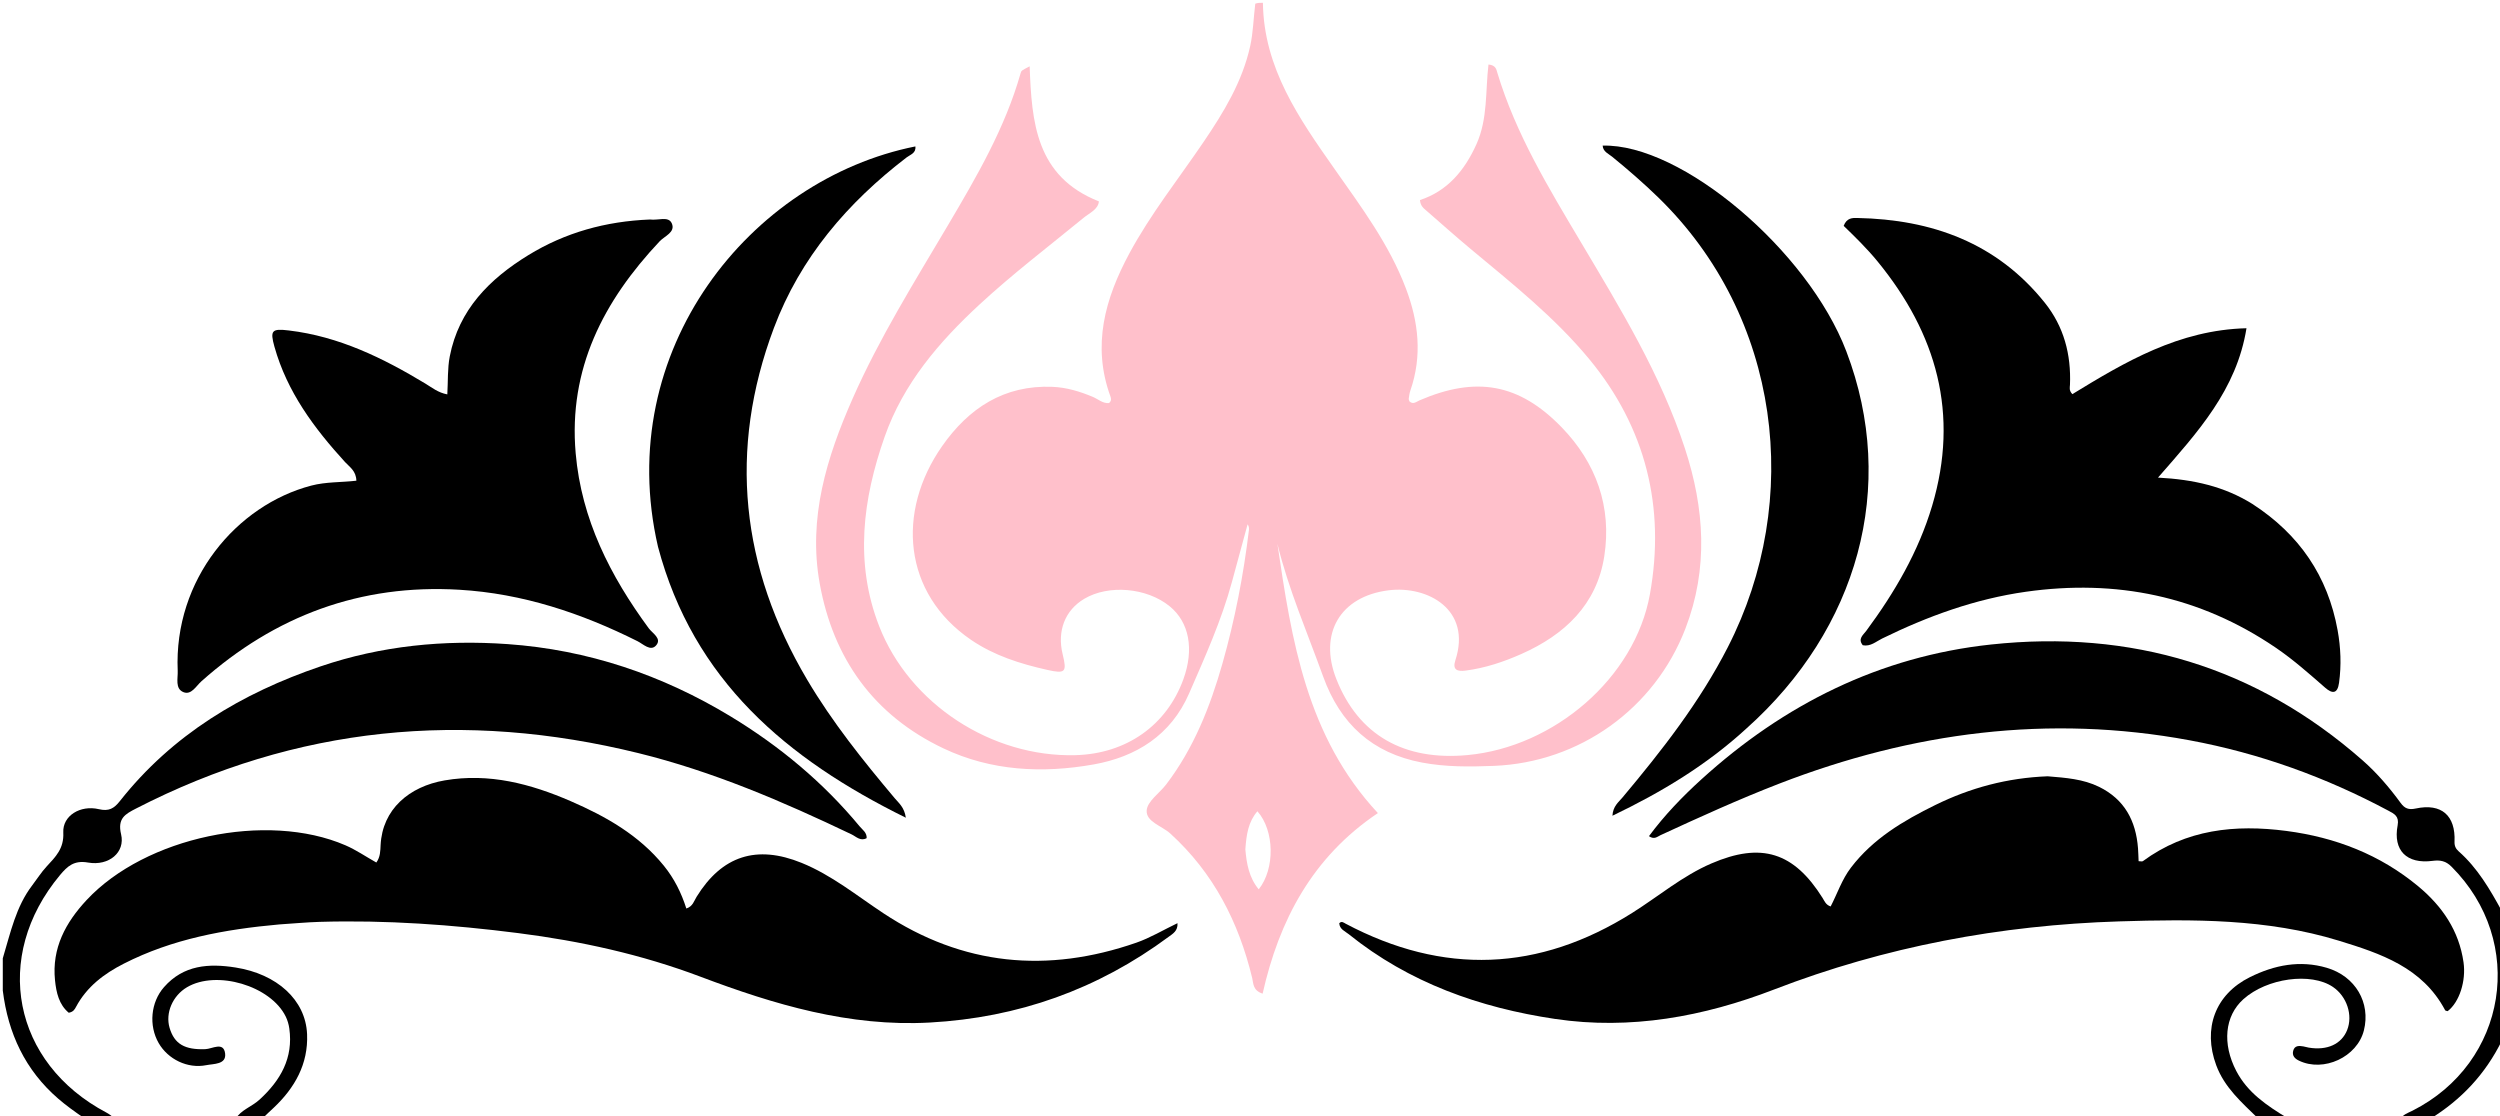 <svg version="1.1" id="Layer_1" xmlns="http://www.w3.org/2000/svg" xmlns:xlink="http://www.w3.org/1999/xlink" x="0px" y="0px"
	 width="100%" viewBox="0 0 896 400" enable-background="new 0 0 896 400" xml:space="preserve">
<path fill="pink" opacity="1" stroke="none" 
	d="
M452.625,1 
	C452.944,24.476 465.643,42.522 478.327,60.591 
	C487.893,74.221 497.9,87.582 503.875,103.375 
	C508.435,115.427 509.781,127.554 505.476,139.97 
	C505.152,140.905 505.035,141.918 504.893,142.905 
	C504.851,143.196 505.056,143.522 505.157,143.866 
	C506.495,145.112 507.667,143.956 508.783,143.476 
	C528.993,134.777 544.393,137.37 559.691,153.138 
	C572.091,165.919 577.718,181.67 574.974,199.359 
	C572.287,216.687 560.775,227.501 545.295,234.376 
	C538.91,237.212 532.266,239.438 525.266,240.341 
	C522.408,240.71 520.447,240.177 521.604,236.639 
	C527.546,218.473 511.621,209.816 497.665,211.564 
	C480.297,213.739 472.495,227.105 478.969,243.442 
	C486.875,263.395 503.11,272.769 526.027,270.615 
	C556.971,267.707 585.927,243.045 591.333,212.948 
	C596.911,181.884 589.9,153.262 569.538,128.651 
	C557.158,113.688 541.963,101.624 527.109,89.248 
	C521.734,84.77 516.516,80.102 511.236,75.51 
	C510.24,74.644 509.098,73.865 508.914,71.703 
	C518.782,68.454 524.933,61.097 529.178,51.646 
	C533.27,42.536 532.334,32.627 533.471,23.121 
	C536.11,23.368 536.285,24.874 536.65,26.086 
	C543.253,48.02 555.041,67.379 566.628,86.86 
	C580.76,110.622 595.228,134.255 603.884,160.754 
	C610.885,182.186 612.357,203.731 604.049,225.301 
	C592.973,254.059 566.051,273.271 535.397,274.491 
	C526.728,274.836 518.127,274.91 509.604,273.294 
	C491.817,269.922 480.34,259.45 474.203,242.425 
	C468.518,226.655 461.809,211.25 457.82,194.906 
	C462.921,229.461 468.262,263.933 493.836,291.409 
	C470.361,307.166 458.438,329.802 452.521,356.124 
	C448.948,354.951 449.25,352.43 448.783,350.502 
	C443.925,330.429 434.904,312.795 419.405,298.71 
	C416.414,295.991 410.655,294.514 410.973,290.425 
	C411.227,287.153 415.595,284.253 418.004,281.086 
	C427.847,268.142 433.711,253.325 438.112,237.852 
	C442.582,222.133 445.673,206.132 447.623,189.909 
	C447.698,189.281 447.632,188.636 447.138,187.911 
	C445.275,194.765 443.401,201.615 441.55,208.471 
	C437.802,222.352 431.876,235.399 426.174,248.527 
	C419.652,263.545 407.132,271.275 391.938,273.979 
	C373.662,277.231 355.258,276.355 338.122,268.216 
	C313.126,256.344 298.647,236.057 293.782,209.108 
	C289.552,185.677 296.284,163.904 305.616,142.773 
	C315.199,121.075 327.767,100.999 339.797,80.637 
	C350.059,63.268 360.224,45.858 365.785,26.244 
	C366.06,25.273 366.125,25.291 369.027,23.77 
	C369.764,43.68 371.178,63.233 393.846,72.179 
	C393.563,75.09 390.504,76.304 388.343,78.076 
	C375.851,88.322 362.984,98.112 351.104,109.093 
	C336.508,122.585 323.747,137.487 317.057,156.538 
	C309.212,178.877 306.221,201.664 315.09,224.417 
	C325.99,252.378 355.478,271.449 385.436,270.652 
	C403.666,270.168 418.132,259.988 424.131,243.423 
	C428.038,232.635 426.224,223.01 419.204,217.284 
	C411.02,210.608 397.33,209.418 388.584,214.622 
	C381.69,218.724 378.805,226.152 380.86,234.506 
	C382.438,240.918 381.836,241.55 375.311,240.082 
	C365.673,237.913 356.308,234.973 348.053,229.343 
	C323.597,212.664 321.217,183.379 337.676,159.869 
	C347.177,146.298 359.842,137.929 377.199,138.642 
	C382.261,138.85 386.997,140.29 391.64,142.228 
	C393.577,143.036 395.245,144.685 397.473,144.455 
	C398.379,143.713 398.268,142.876 397.981,142.091 
	C391.305,123.814 396.023,107.055 404.766,90.818 
	C412.379,76.681 422.371,64.131 431.346,50.904 
	C438.584,40.238 445.262,29.27 448.071,16.514 
	C449.137,11.672 449.24,6.618 449.891,1.33 
	C450.75,1 451.5,1 452.625,1 
M446.334,304.433 
	C446.785,309.55 447.638,314.523 451.125,318.736 
	C456.999,311.401 456.815,297.703 450.654,290.756 
	C447.416,294.514 446.711,298.985 446.334,304.433 
z"/>
<path fill="#000000" opacity="1" stroke="none" 
	d="
M1,343.461 
	C3.804,334.152 5.718,324.94 11.534,317.326 
	C13.252,315.078 14.767,312.647 16.679,310.581 
	C19.913,307.085 22.978,304.135 22.684,298.366 
	C22.378,292.354 28.809,288.441 35.428,290.009 
	C39.05,290.866 40.883,289.743 42.962,287.11 
	C61.756,263.307 86.614,248.437 114.923,238.819 
	C136.674,231.429 159.181,229.245 181.934,230.848 
	C210.649,232.871 237.321,241.877 261.921,256.802 
	C279.417,267.417 295.004,280.354 308.094,296.171 
	C309.114,297.404 310.701,298.345 310.613,300.388 
	C308.4,301.621 306.811,299.812 305.203,299.042 
	C280.524,287.244 255.426,276.474 228.791,269.915 
	C166.401,254.551 106.246,260.192 48.761,289.775 
	C44.891,291.766 42.029,293.287 43.401,299.023 
	C44.938,305.45 39.063,310.461 31.527,309.134 
	C26.538,308.256 24.151,310.459 21.525,313.604 
	C-2.93,342.887 4.517,380.99 38.181,398.773 
	C39.057,399.236 39.862,399.835 40.85,400.685 
	C37.639,401 34.277,401 30.209,400.78 
	C26.635,398.317 23.67,396.186 20.916,393.81 
	C9.051,383.574 2.886,370.376 1,355 
	C1,351.307 1,347.614 1,343.461 
z"/>
<path fill="#000000" opacity="1" stroke="none" 
	d="
M860.458,401 
	C861.163,399.45 862.978,398.907 864.595,398.091 
	C898.701,380.88 905.604,337.493 878.569,310.563 
	C876.55,308.552 874.549,308.176 871.841,308.532 
	C862.569,309.754 857.605,304.808 859.311,295.813 
	C859.932,292.54 858.109,291.675 856.05,290.574 
	C833.566,278.557 809.874,269.977 784.768,265.323 
	C734.211,255.95 685.368,262.416 637.735,280.833 
	C623.272,286.425 609.186,292.841 595.12,299.33 
	C594,299.847 592.911,301.026 590.987,299.681 
	C596.543,292.181 602.964,285.518 609.801,279.304 
	C639.362,252.437 673.742,235.264 713.582,230.991 
	C763.718,225.613 808.533,238.913 846.753,272.511 
	C851.901,277.036 856.346,282.238 860.384,287.764 
	C861.832,289.745 863.214,290.328 865.813,289.769 
	C874.999,287.793 880.122,292.271 879.701,301.633 
	C879.631,303.182 880.165,304.215 881.184,305.116 
	C887.934,311.08 892.382,318.687 896.767,326.755 
	C897,342.021 897,357.042 896.764,372.772 
	C890.705,385.147 882.016,394.153 871,401 
	C867.639,401 864.277,401 860.458,401 
z"/>
<path fill="#000000" opacity="1" stroke="none" 
	d="
M84.454,401 
	C86.31,397.801 90.201,396.688 93.019,394.105 
	C100.546,387.207 105.185,379.186 103.686,368.585 
	C103.48,367.132 103.047,365.646 102.403,364.33 
	C96.997,353.275 77.598,347.555 67,353.836 
	C61.862,356.881 59.219,363.048 60.774,368.359 
	C62.489,374.21 66.276,376.311 73.624,376.016 
	C76.073,375.918 80.147,373.216 80.682,377.581 
	C81.169,381.562 76.572,381.229 73.912,381.759 
	C67.217,383.093 60.221,379.65 56.876,373.856 
	C53.259,367.593 54.001,359.223 58.782,353.788 
	C65.777,345.836 74.811,345.231 84.452,346.756 
	C99.251,349.097 109.536,358.345 110.058,370.648 
	C110.511,381.306 105.664,389.904 98.042,397.066 
	C96.83,398.205 95.6,399.324 94.189,400.726 
	C90.969,401 87.939,401 84.454,401 
z"/>
<path fill="#000000" opacity="1" stroke="none" 
	d="
M809.458,401 
	C803.42,395.111 797.249,389.772 794.289,381.767 
	C789.437,368.646 793.888,356.415 806.378,350.208 
	C815.122,345.863 824.33,344.036 833.926,346.861 
	C844.201,349.885 849.708,359.402 847.219,369.293 
	C844.816,378.844 832.792,384.415 823.931,380.129 
	C822.382,379.379 821.45,378.331 821.875,376.626 
	C822.357,374.697 823.941,374.754 825.5,375.026 
	C826.155,375.14 826.793,375.353 827.448,375.464 
	C834.047,376.578 839.224,374.206 841.219,369.167 
	C843.332,363.832 841.12,357.119 836.133,353.728 
	C828.269,348.38 812.445,350.545 804.018,358.122 
	C797.313,364.151 796.401,374.092 801.481,383.835 
	C805.53,391.601 812.387,396.199 819.812,400.715 
	C816.639,401 813.277,401 809.458,401 
z"/>
<path fill="#000000" opacity="1" stroke="none" 
	d="
M733.878,278.222 
	C740.462,278.763 746.609,279.21 752.293,281.999 
	C761.465,286.499 765.52,294.21 766.264,304.029 
	C766.376,305.507 766.403,306.992 766.478,308.649 
	C767.131,308.649 767.731,308.841 768.028,308.621 
	C783.535,297.218 801.072,295.406 819.45,297.81 
	C836.996,300.104 852.993,306.273 866.704,317.657 
	C875.28,324.777 881.311,333.547 882.929,344.892 
	C883.882,351.579 881.449,359.173 877.239,362.402 
	C876.928,362.297 876.448,362.278 876.335,362.064 
	C868.213,346.729 853.237,341.739 838.197,337.13 
	C812.493,329.253 786.009,329.398 759.512,330.227 
	C716.931,331.559 675.678,339.27 635.78,354.658 
	C610.641,364.355 584.362,369.214 557.358,365.191 
	C530.33,361.164 505.032,352.238 483.384,334.811 
	C482.06,333.745 480.093,333.047 479.994,330.873 
	C480.886,329.999 481.597,330.69 482.274,331.048 
	C517.264,349.576 551.499,348.272 584.995,327.177 
	C594.424,321.239 603.008,313.93 613.347,309.472 
	C631.264,301.746 642.923,305.41 653.231,321.864 
	C653.914,322.955 654.356,324.298 656.106,324.877 
	C658.51,320.251 660.137,315.196 663.391,310.939 
	C671.337,300.546 682.186,294.137 693.598,288.524 
	C706.143,282.353 719.418,278.777 733.878,278.222 
z"/>
<path fill="#000000" opacity="1" stroke="none" 
	d="
M100.1,331.314 
	C80.472,333.083 61.737,336.527 44.371,345.374 
	C37.255,348.999 31.097,353.651 27.239,360.878 
	C26.786,361.726 26.301,362.67 24.643,362.971 
	C21.135,360.069 20.165,355.741 19.714,351.32 
	C18.539,339.81 23.524,330.627 31.075,322.541 
	C52.12,300.006 95.59,290.775 123.795,302.95 
	C127.575,304.581 131.032,306.961 134.877,309.128 
	C136.341,307.143 136.311,304.822 136.407,302.885 
	C137.048,290.029 146.655,281.883 159.369,279.692 
	C175.292,276.949 190.231,280.929 204.566,287.149 
	C217.128,292.599 229.032,299.308 237.928,310.285 
	C241.646,314.873 244.201,319.992 245.981,325.611 
	C248.308,324.857 248.736,322.908 249.645,321.435 
	C258.74,306.701 271.163,302.686 287.314,309.26 
	C298.089,313.645 307.045,320.979 316.611,327.307 
	C345.074,346.133 375.391,348.93 407.257,337.86 
	C412.223,336.135 416.823,333.357 422.01,330.866 
	C422.206,333.641 420.309,334.667 418.882,335.724 
	C393.434,354.588 364.903,364.738 333.235,366.478 
	C304.381,368.064 277.497,360.034 251.071,350.057 
	C229.894,342.062 208.065,337.268 185.711,334.422 
	C162.068,331.412 138.353,329.692 114.505,330.398 
	C109.853,330.536 105.21,330.992 100.1,331.314 
z"/>
<path fill="#000000" opacity="1" stroke="none" 
	d="
M232.934,78.67 
	C235.926,79.081 239.57,77.352 240.766,80.043 
	C242.18,83.228 238.206,84.587 236.41,86.496 
	C216.313,107.857 203.678,132.15 206.323,162.468 
	C208.388,186.135 218.694,206.386 232.512,225.185 
	C233.835,226.985 237.324,228.852 235.131,231.33 
	C233.15,233.568 230.545,230.834 228.472,229.797 
	C208.324,219.72 187.293,212.714 164.651,211.366 
	C129.213,209.255 98.557,220.689 72.172,244.186 
	C70.279,245.872 68.554,249.206 65.753,248.069 
	C62.664,246.816 63.808,243.133 63.69,240.421 
	C62.255,207.569 84.918,181.024 111.556,174.039 
	C116.851,172.65 122.335,172.92 127.723,172.283 
	C127.638,168.74 125.274,167.366 123.672,165.611 
	C112.57,153.447 102.889,140.433 98.36,124.262 
	C96.706,118.355 97.478,117.718 103.519,118.439 
	C121.486,120.582 137.239,128.287 152.444,137.471 
	C154.805,138.897 156.995,140.728 160.319,141.35 
	C160.594,136.58 160.359,132.07 161.19,127.767 
	C164.434,110.965 175.493,99.939 189.398,91.419 
	C202.559,83.355 217.044,79.31 232.934,78.67 
z"/>
<path fill="#000000" opacity="1" stroke="none" 
	d="
M807.258,180.617 
	C824.094,191.519 834.296,206.518 837.805,225.902 
	C838.928,232.105 839.179,238.417 838.313,244.728 
	C837.773,248.667 835.933,248.734 833.352,246.481 
	C827.582,241.444 821.874,236.369 815.501,232.046 
	C788.297,213.591 758.393,207.508 726.066,212.087 
	C707.897,214.66 690.924,220.832 674.531,228.862 
	C672.378,229.917 670.41,231.803 667.623,231.258 
	C665.753,228.949 667.745,227.611 668.858,226.108 
	C679.027,212.368 687.563,197.776 692.482,181.265 
	C702.274,148.393 694.125,119.565 672.869,93.637 
	C669.097,89.035 664.837,84.876 660.77,80.948 
	C661.887,78.033 663.949,78.091 665.656,78.125 
	C692.375,78.655 715.642,87.014 732.85,108.495 
	C739.687,117.029 742.331,127.045 741.878,137.915 
	C741.838,138.883 741.451,139.902 742.73,141.263 
	C761.654,129.696 780.909,118.256 805.143,117.639 
	C801.578,139.748 787.702,154.838 773.426,171.174 
	C786.283,171.853 797.167,174.345 807.258,180.617 
z"/>
<path fill="#000000" opacity="1" stroke="none" 
	d="
M235.824,195.954 
	C219.506,125.479 268.991,64.294 328.066,52.477 
	C328.381,54.898 326.232,55.422 324.928,56.42 
	C303.732,72.649 286.815,92.385 277.365,117.543 
	C260.907,161.355 265.515,203.443 289.283,243.605 
	C298.315,258.867 309.348,272.632 320.728,286.153 
	C322.175,287.872 324.113,289.325 324.65,293.067 
	C281.913,272.007 248.519,243.809 235.824,195.954 
z"/>
<path fill="#000000" opacity="1" stroke="none" 
	d="
M626.007,261.009 
	C611.697,274.16 595.605,283.862 577.897,292.361 
	C578.087,288.947 580.074,287.517 581.491,285.828 
	C595.638,268.965 609.149,251.689 619.25,231.96 
	C646.228,179.27 638.304,113.502 594.271,70.708 
	C589.008,65.593 583.475,60.808 577.799,56.169 
	C576.466,55.08 574.537,54.383 574.394,52.192 
	C602.545,51.392 647.911,89.689 661.721,125.914 
	C680.273,174.579 665.744,225.491 626.007,261.009 
z"/>
</svg>